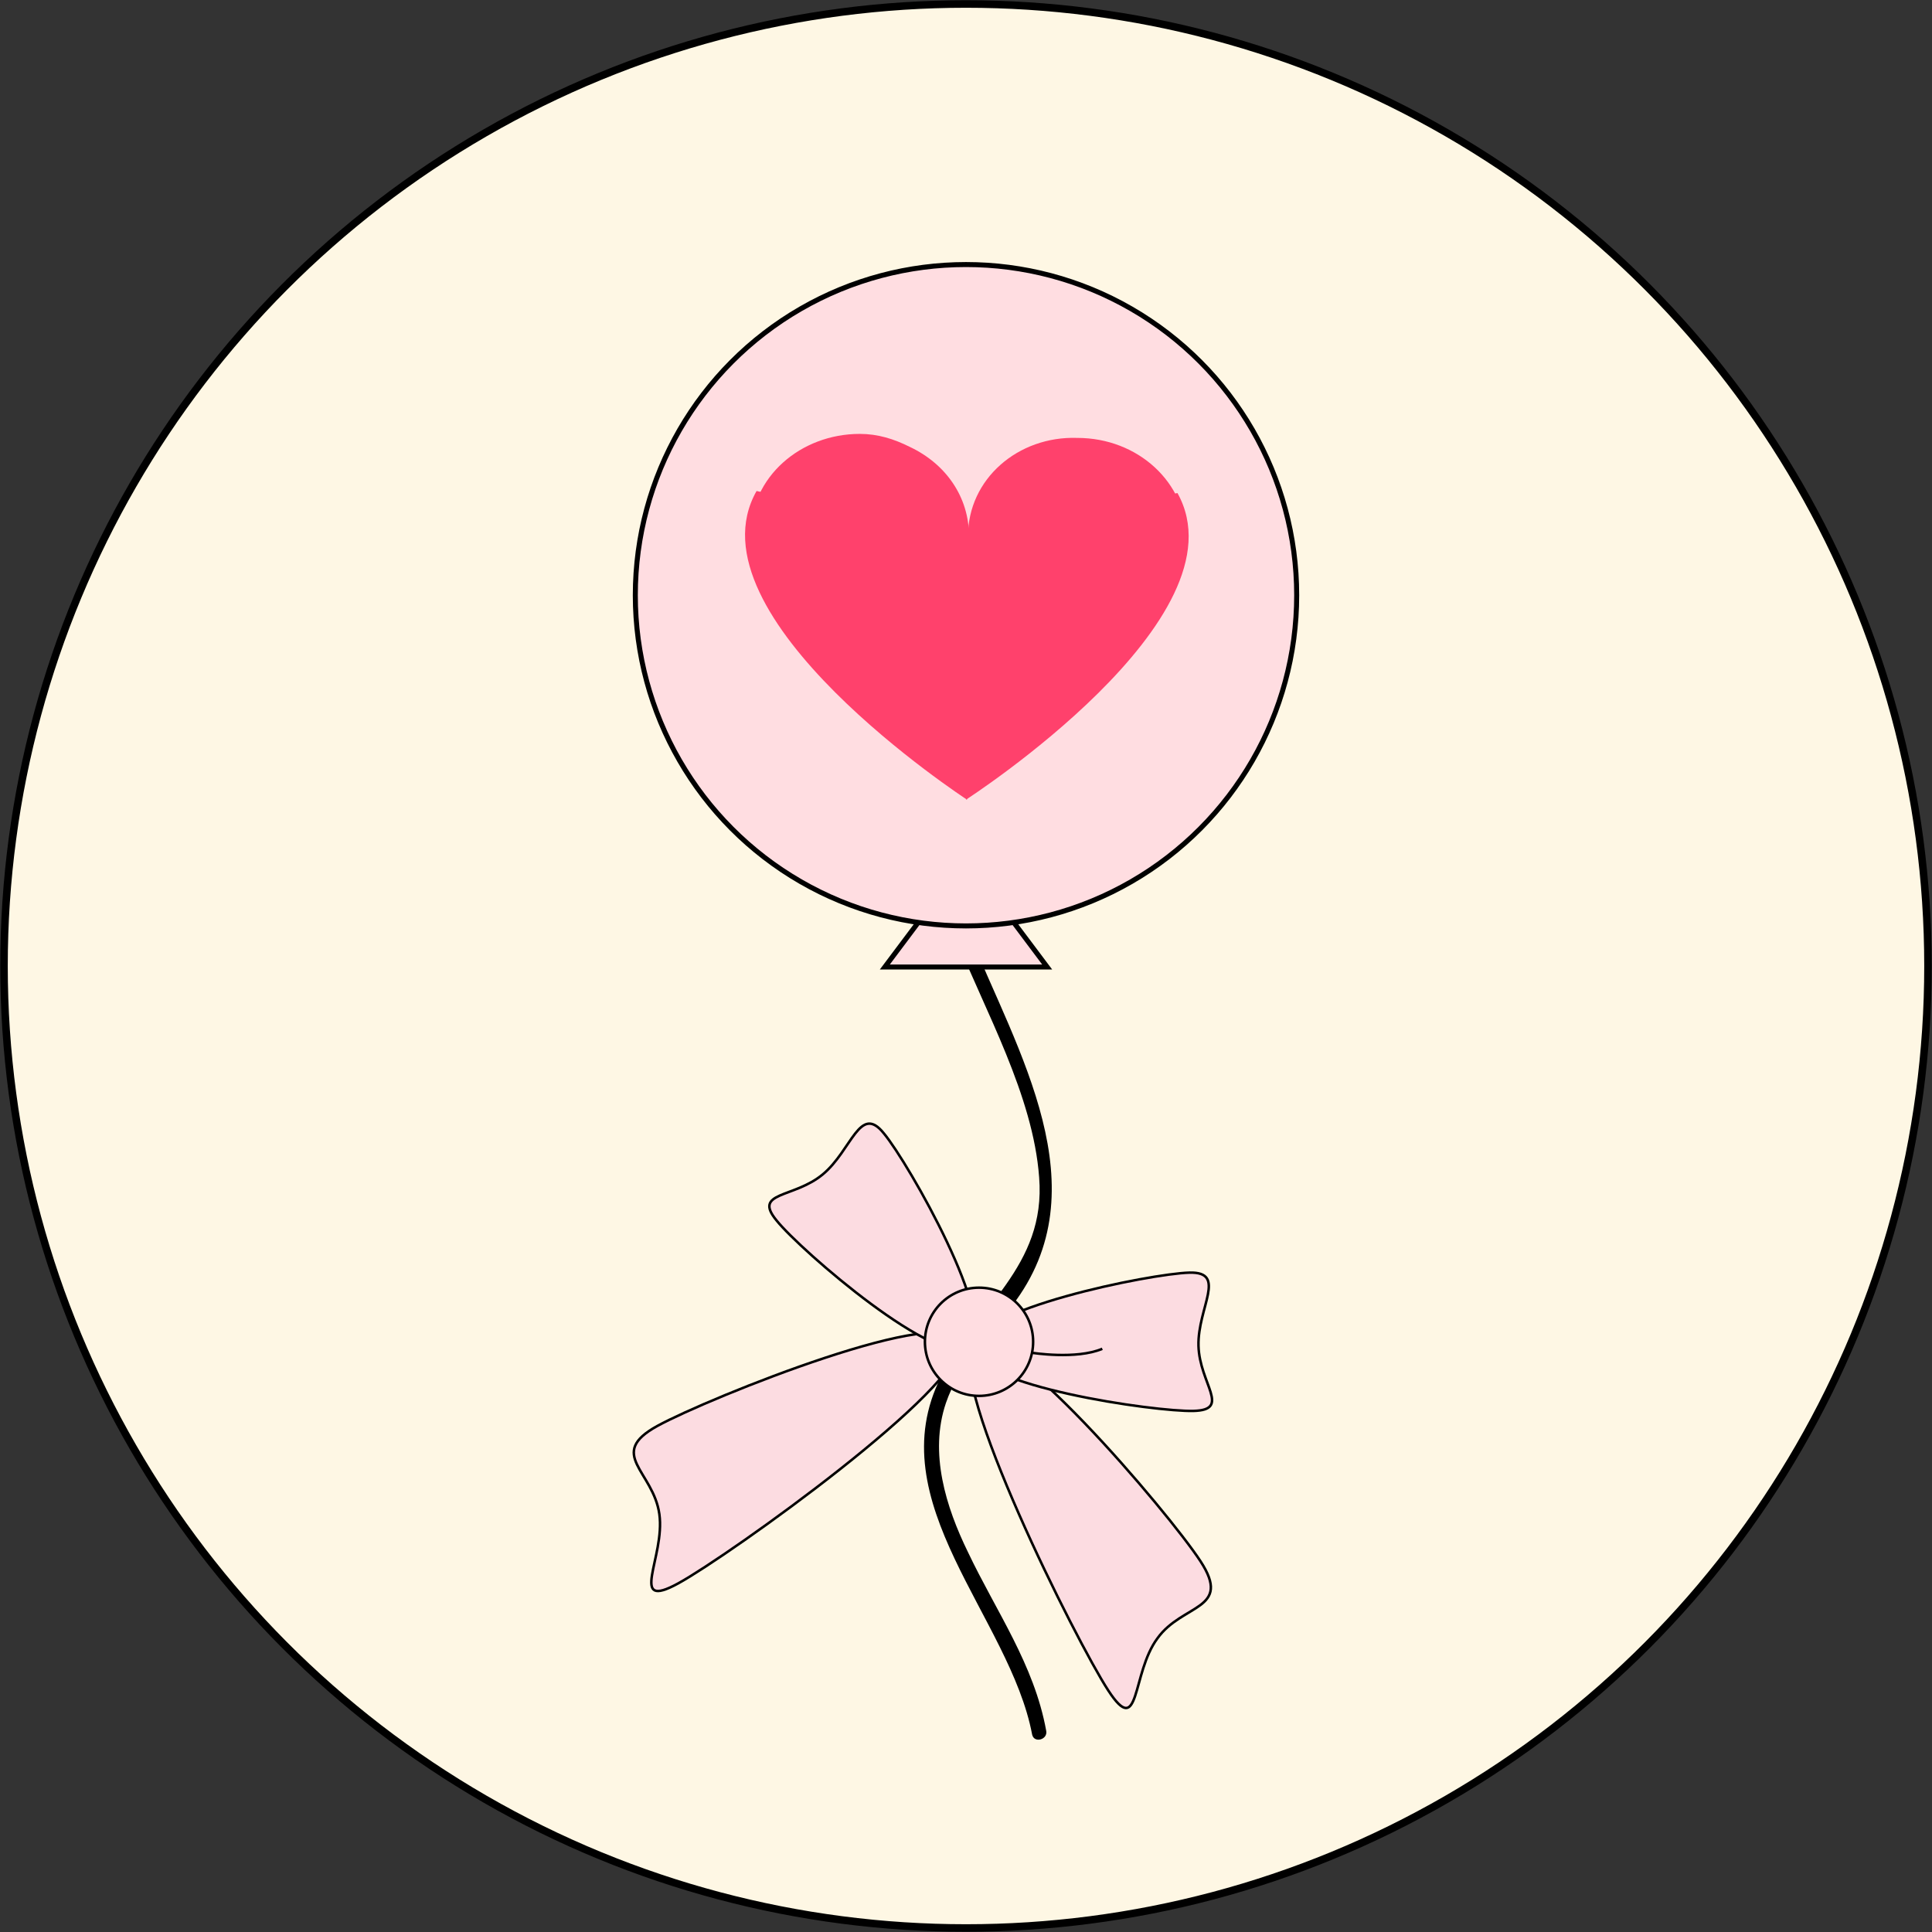 <?xml version="1.0" encoding="utf-8"?>
<!-- Generator: Adobe Illustrator 23.0.1, SVG Export Plug-In . SVG Version: 6.00 Build 0)  -->
<svg version="1.1" id="ballon_4_" xmlns="http://www.w3.org/2000/svg" xmlns:xlink="http://www.w3.org/1999/xlink" x="0px" y="0px"
	 viewBox="0 0 192.8 192.8" style="enable-background:new 0 0 192.8 192.8;" xml:space="preserve">
<rect x="0" y="0" width="192.8" height="192.8" fill="#333333" stroke="none"/>
<style type="text/css">
	.st0{fill:#FEF7E4;stroke:#000000;stroke-width:0.75;stroke-miterlimit:10;}
	.st1{fill:#FFDDE1;stroke:#000000;stroke-width:0.5;stroke-miterlimit:10;}
	.st2{fill:#FCDCE1;stroke:#000000;stroke-width:0.25;stroke-miterlimit:10;}
	.st3{fill:none;stroke:#000000;stroke-width:0.25;stroke-miterlimit:10;}
	.st4{fill:#FFDDE1;stroke:#000000;stroke-width:0.25;stroke-miterlimit:10;}
	.st5{fill:#FF416C;}
</style>
<circle id="circle" class="st0" cx="96.4" cy="96.4" r="96"/>
<g id="ballon_1_">
	<g>
		<path d="M95.3,93.4c3,7.5,7.8,15.9,8.4,24.1c0.7,8.9-6.2,12.9-9.8,19.9c-6.3,12.5,6.9,24,9.1,35.7c0.2,0.9,1.6,0.5,1.4-0.4
			c-1.2-6.6-5-11.9-7.8-17.8c-2.2-4.5-3.9-9.9-2.2-14.9c1.3-3.8,4.2-6.6,6.6-9.7c9-11.7,0.5-25.4-4.3-37.2
			C96.3,92.1,94.9,92.5,95.3,93.4L95.3,93.4z"/>
	</g>
</g>
<polygon id="ballon_3_" class="st1" points="88.3,96.5 104.5,96.5 96.4,85.7 "/>
<circle id="ballon_2_" class="st1" cx="96.4" cy="59.4" r="33"/>
<g id="bow">
	<path id="bow_x5F_left_1_" class="st2" d="M65.6,142.3c-5.1,2.8-0.4,4.5,0.2,8.8s-3.2,9.7,1.9,6.9s28.6-19.6,28-23.9
		C95.1,129.7,70.7,139.5,65.6,142.3z"/>
	<path id="bow_x5F_left_2_" class="st2" d="M97.1,134.5c-2.6,3.5,10.3,29.3,13.5,34.2s2.3-1.7,4.9-5.2c2.5-3.5,7.5-2.8,4.3-7.7
		C116.6,150.9,99.6,130.9,97.1,134.5z"/>
	<path id="bow_x5F_right" class="st2" d="M118.7,127c3.8-0.1,0.8,3.5,0.9,7.3s3.3,6.4-0.5,6.5s-22-2.5-22-6.3
		C96.9,130.7,114.8,127.1,118.7,127z"/>
	<path id="bow_x5F_left" class="st2" d="M88.2,113.1c-2.4-3-3.2,1.7-6.1,4.1s-7,1.7-4.6,4.6c2.4,3,16.3,15,19.2,12.5
		C99.7,132,90.7,116.1,88.2,113.1z"/>
	<path id="shadow" class="st3" d="M103,135c0,0,4.4,0.7,7-0.4"/>
	<circle id="bow_x5F_circle" class="st4" cx="97.7" cy="133.9" r="5.4"/>
</g>
<g id="heart_x5F_body_1_">
	<g id="left_x5F_part_x5F_heart_2_">
		<path id="left_x5F_top_x5F_part_1_" class="st5" d="M96.7,53.5c0,5.6-5,10-10.9,10c-5.9,0-10.9-4.5-10.9-10.2s5-10,10.9-10
			c1.8,0,3.4,0.5,5,1.3C94.4,46.3,96.7,49.6,96.7,53.5z"/>
		<path id="left_x5F_botton_x5F_part_1_" class="st5" d="M96.7,53.5l-0.2,26.3c0,0-28.1-18.3-21-30.8L96.7,53.5z"/>
		<path id="right_x5F_top_1_" class="st5" d="M96.6,53.5c0,5.6,4.8,10,10.9,10.2c6.1,0,10.9-4.5,10.9-10s-4.8-10-10.9-10
			C101.6,43.5,96.6,47.8,96.6,53.5z"/>
		<path id="right_x5F_bottom_1_" class="st5" d="M96.6,53.5l-0.2,26.3c0,0,28.1-18.1,21.1-30.6L96.6,53.5z"/>
	</g>
</g>
</svg>
